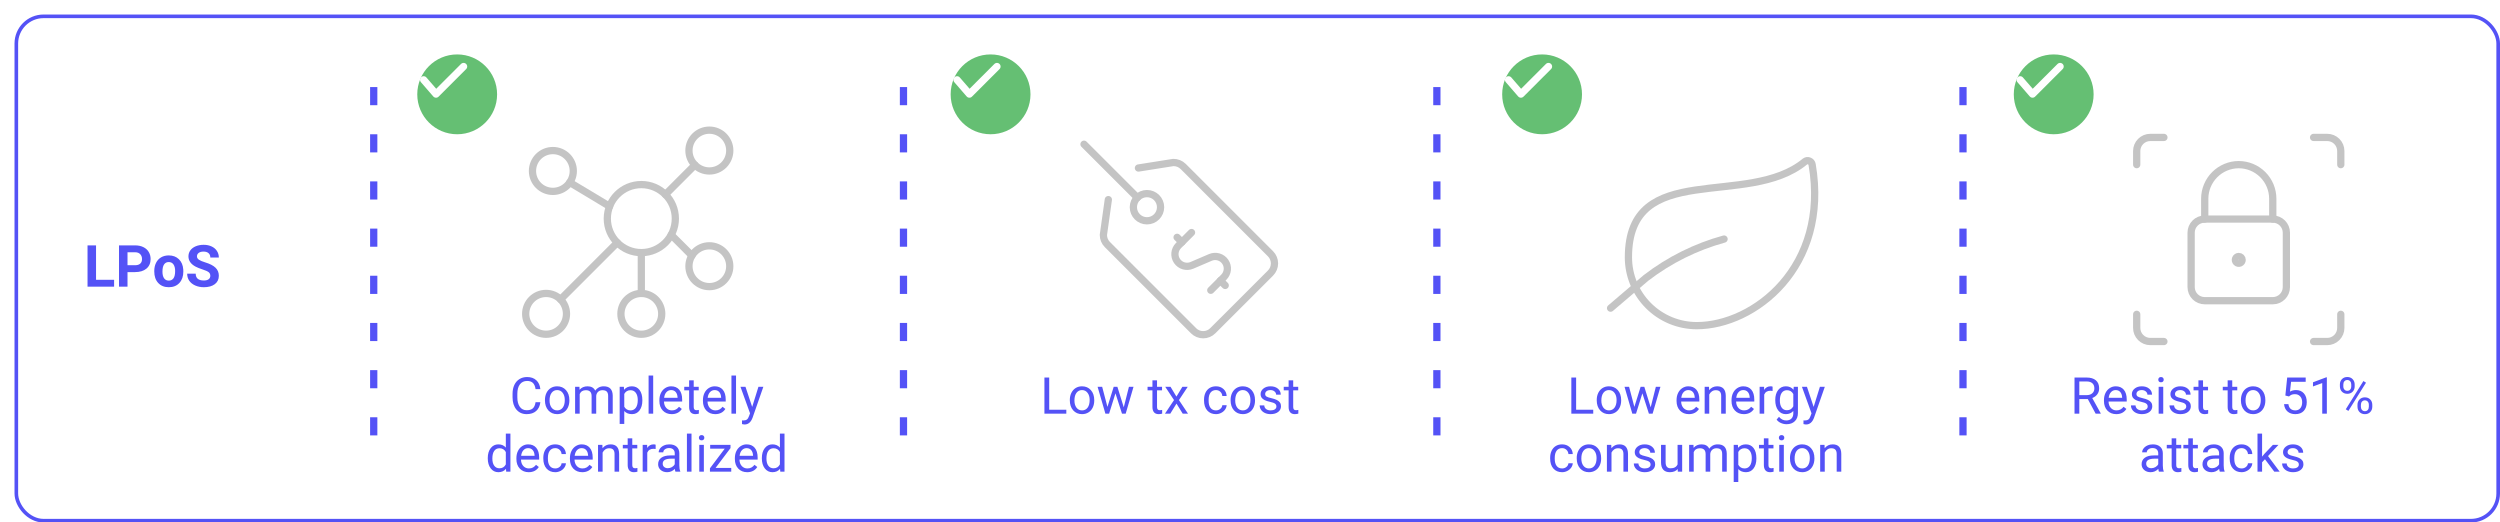 <svg width="689" height="144" viewBox="0 0 689 144" fill="none" xmlns="http://www.w3.org/2000/svg">
<g filter="url(#filter0_d)">
<rect width="685" height="140" rx="8" fill="white"/>
<line x1="99" y1="20" x2="99" y2="120" stroke="#5452F6" stroke-width="2" stroke-linejoin="round" stroke-dasharray="5 8"/>
<line x1="392" y1="20" x2="392" y2="120" stroke="#5452F6" stroke-width="2" stroke-linejoin="round" stroke-dasharray="5 8"/>
<line x1="245" y1="20" x2="245" y2="120" stroke="#5452F6" stroke-width="2" stroke-linejoin="round" stroke-dasharray="5 8"/>
<path d="M172.75 65.62C177.928 65.62 182.125 61.423 182.125 56.245C182.125 51.067 177.928 46.87 172.75 46.87C167.572 46.87 163.375 51.067 163.375 56.245C163.375 61.423 167.572 65.62 172.75 65.62Z" stroke="#C4C4C4" stroke-width="2" stroke-linecap="round" stroke-linejoin="round"/>
<path d="M191.5 43.12C194.607 43.12 197.125 40.602 197.125 37.495C197.125 34.388 194.607 31.87 191.5 31.87C188.393 31.87 185.875 34.388 185.875 37.495C185.875 40.602 188.393 43.12 191.5 43.12Z" stroke="#C4C4C4" stroke-width="2" stroke-linecap="round" stroke-linejoin="round"/>
<path d="M191.5 74.995C194.607 74.995 197.125 72.477 197.125 69.37C197.125 66.263 194.607 63.745 191.5 63.745C188.393 63.745 185.875 66.263 185.875 69.37C185.875 72.477 188.393 74.995 191.5 74.995Z" stroke="#C4C4C4" stroke-width="2" stroke-linecap="round" stroke-linejoin="round"/>
<path d="M172.75 88.12C175.857 88.12 178.375 85.602 178.375 82.495C178.375 79.388 175.857 76.87 172.75 76.87C169.643 76.87 167.125 79.388 167.125 82.495C167.125 85.602 169.643 88.12 172.75 88.12Z" stroke="#C4C4C4" stroke-width="2" stroke-linecap="round" stroke-linejoin="round"/>
<path d="M146.5 88.12C149.607 88.12 152.125 85.602 152.125 82.495C152.125 79.388 149.607 76.87 146.5 76.87C143.393 76.87 140.875 79.388 140.875 82.495C140.875 85.602 143.393 88.12 146.5 88.12Z" stroke="#C4C4C4" stroke-width="2" stroke-linecap="round" stroke-linejoin="round"/>
<path d="M148.375 48.745C151.482 48.745 154 46.227 154 43.12C154 40.013 151.482 37.495 148.375 37.495C145.268 37.495 142.75 40.013 142.75 43.12C142.75 46.227 145.268 48.745 148.375 48.745Z" stroke="#C4C4C4" stroke-width="2" stroke-linecap="round" stroke-linejoin="round"/>
<path d="M179.378 49.62L187.527 41.47" stroke="#C4C4C4" stroke-width="2" stroke-linecap="round" stroke-linejoin="round"/>
<path d="M180.985 60.73L186.697 66.442" stroke="#C4C4C4" stroke-width="2" stroke-linecap="round" stroke-linejoin="round"/>
<path d="M172.75 65.62V76.87" stroke="#C4C4C4" stroke-width="2" stroke-linecap="round" stroke-linejoin="round"/>
<path d="M166.127 62.867L150.475 78.52" stroke="#C4C4C4" stroke-width="2" stroke-linecap="round" stroke-linejoin="round"/>
<path d="M164.002 52.873L153.025 46.285" stroke="#C4C4C4" stroke-width="2" stroke-linecap="round" stroke-linejoin="round"/>
<path d="M144.922 106.842C144.799 107.895 144.409 108.708 143.753 109.282C143.101 109.852 142.233 110.137 141.148 110.137C139.973 110.137 139.029 109.715 138.318 108.872C137.612 108.029 137.259 106.901 137.259 105.488V104.531C137.259 103.606 137.423 102.793 137.751 102.091C138.084 101.389 138.553 100.851 139.159 100.478C139.765 100.099 140.467 99.91 141.265 99.91C142.322 99.91 143.17 100.206 143.808 100.799C144.446 101.387 144.817 102.202 144.922 103.246H143.603C143.489 102.453 143.24 101.879 142.857 101.523C142.479 101.168 141.948 100.99 141.265 100.99C140.426 100.99 139.768 101.3 139.289 101.92C138.815 102.54 138.578 103.422 138.578 104.565V105.529C138.578 106.609 138.804 107.468 139.255 108.106C139.706 108.744 140.337 109.063 141.148 109.063C141.878 109.063 142.436 108.899 142.823 108.571C143.215 108.239 143.475 107.662 143.603 106.842H144.922ZM146.187 106.233C146.187 105.509 146.328 104.857 146.61 104.278C146.897 103.7 147.294 103.253 147.8 102.938C148.31 102.624 148.891 102.467 149.543 102.467C150.55 102.467 151.364 102.815 151.983 103.513C152.608 104.21 152.92 105.137 152.92 106.295V106.384C152.92 107.104 152.781 107.751 152.503 108.325C152.229 108.895 151.835 109.339 151.32 109.658C150.81 109.977 150.222 110.137 149.557 110.137C148.554 110.137 147.741 109.788 147.116 109.091C146.496 108.394 146.187 107.471 146.187 106.322V106.233ZM147.458 106.384C147.458 107.204 147.647 107.863 148.025 108.359C148.408 108.856 148.919 109.104 149.557 109.104C150.199 109.104 150.71 108.854 151.088 108.353C151.466 107.847 151.655 107.14 151.655 106.233C151.655 105.422 151.462 104.766 151.074 104.265C150.691 103.759 150.181 103.506 149.543 103.506C148.919 103.506 148.415 103.754 148.032 104.251C147.649 104.748 147.458 105.459 147.458 106.384ZM155.695 102.604L155.729 103.424C156.272 102.786 157.003 102.467 157.924 102.467C158.958 102.467 159.662 102.863 160.036 103.656C160.282 103.301 160.601 103.014 160.993 102.795C161.39 102.576 161.857 102.467 162.395 102.467C164.017 102.467 164.842 103.326 164.869 105.044V110H163.604V105.119C163.604 104.59 163.484 104.196 163.242 103.937C163.001 103.672 162.595 103.54 162.025 103.54C161.556 103.54 161.166 103.681 160.856 103.964C160.547 104.242 160.367 104.618 160.316 105.092V110H159.045V105.153C159.045 104.078 158.519 103.54 157.466 103.54C156.636 103.54 156.069 103.893 155.764 104.6V110H154.499V102.604H155.695ZM173.031 106.384C173.031 107.509 172.774 108.416 172.259 109.104C171.744 109.793 171.047 110.137 170.167 110.137C169.269 110.137 168.563 109.852 168.048 109.282V112.844H166.783V102.604H167.938L168 103.424C168.515 102.786 169.23 102.467 170.146 102.467C171.035 102.467 171.737 102.802 172.252 103.472C172.771 104.142 173.031 105.074 173.031 106.268V106.384ZM171.767 106.24C171.767 105.406 171.589 104.748 171.233 104.265C170.878 103.782 170.39 103.54 169.771 103.54C169.005 103.54 168.431 103.88 168.048 104.559V108.093C168.426 108.767 169.005 109.104 169.784 109.104C170.39 109.104 170.871 108.865 171.227 108.387C171.587 107.904 171.767 107.188 171.767 106.24ZM176.019 110H174.754V99.5H176.019V110ZM181.118 110.137C180.116 110.137 179.3 109.809 178.671 109.152C178.042 108.492 177.728 107.61 177.728 106.507V106.274C177.728 105.541 177.867 104.887 178.145 104.312C178.427 103.734 178.819 103.283 179.32 102.959C179.826 102.631 180.373 102.467 180.961 102.467C181.923 102.467 182.67 102.784 183.203 103.417C183.736 104.05 184.003 104.957 184.003 106.138V106.664H178.992C179.01 107.393 179.222 107.983 179.628 108.435C180.038 108.881 180.558 109.104 181.187 109.104C181.633 109.104 182.011 109.013 182.321 108.831C182.631 108.649 182.902 108.407 183.135 108.106L183.907 108.708C183.287 109.66 182.358 110.137 181.118 110.137ZM180.961 103.506C180.451 103.506 180.022 103.693 179.676 104.066C179.329 104.436 179.115 104.955 179.033 105.625H182.738V105.529C182.702 104.887 182.529 104.39 182.219 104.039C181.909 103.684 181.49 103.506 180.961 103.506ZM187.188 100.812V102.604H188.569V103.581H187.188V108.168C187.188 108.464 187.25 108.688 187.373 108.838C187.496 108.984 187.706 109.057 188.002 109.057C188.148 109.057 188.348 109.029 188.604 108.975V110C188.271 110.091 187.947 110.137 187.633 110.137C187.068 110.137 186.642 109.966 186.354 109.624C186.067 109.282 185.924 108.797 185.924 108.168V103.581H184.577V102.604H185.924V100.812H187.188ZM193.122 110.137C192.119 110.137 191.304 109.809 190.675 109.152C190.046 108.492 189.731 107.61 189.731 106.507V106.274C189.731 105.541 189.87 104.887 190.148 104.312C190.431 103.734 190.823 103.283 191.324 102.959C191.83 102.631 192.377 102.467 192.965 102.467C193.926 102.467 194.674 102.784 195.207 103.417C195.74 104.05 196.007 104.957 196.007 106.138V106.664H190.996C191.014 107.393 191.226 107.983 191.632 108.435C192.042 108.881 192.562 109.104 193.19 109.104C193.637 109.104 194.015 109.013 194.325 108.831C194.635 108.649 194.906 108.407 195.139 108.106L195.911 108.708C195.291 109.66 194.362 110.137 193.122 110.137ZM192.965 103.506C192.454 103.506 192.026 103.693 191.68 104.066C191.333 104.436 191.119 104.955 191.037 105.625H194.742V105.529C194.706 104.887 194.533 104.39 194.223 104.039C193.913 103.684 193.493 103.506 192.965 103.506ZM198.851 110H197.586V99.5H198.851V110ZM203.301 108.147L205.023 102.604H206.377L203.403 111.142C202.943 112.372 202.212 112.987 201.209 112.987L200.97 112.967L200.498 112.878V111.853L200.84 111.88C201.268 111.88 201.601 111.793 201.838 111.62C202.079 111.447 202.278 111.13 202.433 110.67L202.713 109.918L200.074 102.604H201.455L203.301 108.147ZM130.43 122.24C130.43 121.105 130.699 120.194 131.236 119.506C131.774 118.813 132.478 118.467 133.349 118.467C134.215 118.467 134.9 118.763 135.406 119.355V115.5H136.671V126H135.509L135.447 125.207C134.941 125.827 134.237 126.137 133.335 126.137C132.478 126.137 131.779 125.786 131.236 125.084C130.699 124.382 130.43 123.466 130.43 122.336V122.24ZM131.694 122.384C131.694 123.222 131.868 123.879 132.214 124.353C132.56 124.826 133.039 125.063 133.649 125.063C134.451 125.063 135.037 124.703 135.406 123.983V120.586C135.028 119.889 134.447 119.54 133.663 119.54C133.043 119.54 132.56 119.779 132.214 120.258C131.868 120.736 131.694 121.445 131.694 122.384ZM141.709 126.137C140.706 126.137 139.891 125.809 139.262 125.152C138.633 124.492 138.318 123.61 138.318 122.507V122.274C138.318 121.541 138.457 120.887 138.735 120.312C139.018 119.734 139.41 119.283 139.911 118.959C140.417 118.631 140.964 118.467 141.552 118.467C142.513 118.467 143.261 118.784 143.794 119.417C144.327 120.05 144.594 120.957 144.594 122.138V122.664H139.583C139.601 123.393 139.813 123.983 140.219 124.435C140.629 124.881 141.148 125.104 141.777 125.104C142.224 125.104 142.602 125.013 142.912 124.831C143.222 124.649 143.493 124.407 143.726 124.106L144.498 124.708C143.878 125.66 142.949 126.137 141.709 126.137ZM141.552 119.506C141.041 119.506 140.613 119.693 140.267 120.066C139.92 120.436 139.706 120.955 139.624 121.625H143.329V121.529C143.293 120.887 143.119 120.39 142.81 120.039C142.5 119.684 142.08 119.506 141.552 119.506ZM149.03 125.104C149.481 125.104 149.876 124.968 150.213 124.694C150.55 124.421 150.737 124.079 150.773 123.669H151.97C151.947 124.093 151.801 124.496 151.532 124.879C151.263 125.262 150.903 125.567 150.452 125.795C150.006 126.023 149.532 126.137 149.03 126.137C148.023 126.137 147.221 125.802 146.624 125.132C146.032 124.457 145.735 123.537 145.735 122.37V122.158C145.735 121.438 145.868 120.798 146.132 120.237C146.396 119.677 146.774 119.242 147.267 118.932C147.763 118.622 148.349 118.467 149.023 118.467C149.853 118.467 150.541 118.715 151.088 119.212C151.639 119.709 151.933 120.354 151.97 121.146H150.773C150.737 120.668 150.555 120.276 150.227 119.971C149.903 119.661 149.502 119.506 149.023 119.506C148.381 119.506 147.882 119.738 147.526 120.203C147.175 120.663 147 121.331 147 122.206V122.445C147 123.298 147.175 123.954 147.526 124.414C147.877 124.874 148.379 125.104 149.03 125.104ZM156.461 126.137C155.458 126.137 154.643 125.809 154.014 125.152C153.385 124.492 153.07 123.61 153.07 122.507V122.274C153.07 121.541 153.209 120.887 153.487 120.312C153.77 119.734 154.162 119.283 154.663 118.959C155.169 118.631 155.716 118.467 156.304 118.467C157.265 118.467 158.013 118.784 158.546 119.417C159.079 120.05 159.346 120.957 159.346 122.138V122.664H154.335C154.353 123.393 154.565 123.983 154.971 124.435C155.381 124.881 155.9 125.104 156.529 125.104C156.976 125.104 157.354 125.013 157.664 124.831C157.974 124.649 158.245 124.407 158.478 124.106L159.25 124.708C158.63 125.66 157.701 126.137 156.461 126.137ZM156.304 119.506C155.793 119.506 155.365 119.693 155.019 120.066C154.672 120.436 154.458 120.955 154.376 121.625H158.081V121.529C158.045 120.887 157.871 120.39 157.562 120.039C157.252 119.684 156.832 119.506 156.304 119.506ZM162.012 118.604L162.053 119.533C162.618 118.822 163.356 118.467 164.268 118.467C165.831 118.467 166.619 119.349 166.633 121.112V126H165.368V121.105C165.364 120.572 165.241 120.178 164.999 119.923C164.762 119.668 164.391 119.54 163.885 119.54C163.475 119.54 163.115 119.649 162.805 119.868C162.495 120.087 162.253 120.374 162.08 120.729V126H160.815V118.604H162.012ZM170.256 116.812V118.604H171.637V119.581H170.256V124.168C170.256 124.464 170.317 124.688 170.44 124.838C170.563 124.984 170.773 125.057 171.069 125.057C171.215 125.057 171.416 125.029 171.671 124.975V126C171.338 126.091 171.015 126.137 170.7 126.137C170.135 126.137 169.709 125.966 169.422 125.624C169.135 125.282 168.991 124.797 168.991 124.168V119.581H167.645V118.604H168.991V116.812H170.256ZM176.695 119.738C176.504 119.706 176.297 119.69 176.073 119.69C175.244 119.69 174.681 120.044 174.385 120.75V126H173.12V118.604H174.351L174.371 119.458C174.786 118.797 175.374 118.467 176.135 118.467C176.381 118.467 176.568 118.499 176.695 118.562V119.738ZM182.157 126C182.084 125.854 182.025 125.594 181.979 125.221C181.392 125.831 180.69 126.137 179.874 126.137C179.145 126.137 178.546 125.932 178.076 125.521C177.611 125.107 177.379 124.583 177.379 123.949C177.379 123.179 177.671 122.582 178.254 122.158C178.842 121.73 179.667 121.516 180.729 121.516H181.959V120.935C181.959 120.493 181.827 120.142 181.562 119.882C181.298 119.618 180.909 119.485 180.394 119.485C179.942 119.485 179.564 119.599 179.259 119.827C178.953 120.055 178.801 120.331 178.801 120.654H177.529C177.529 120.285 177.659 119.93 177.919 119.588C178.183 119.242 178.539 118.968 178.985 118.768C179.437 118.567 179.931 118.467 180.469 118.467C181.321 118.467 181.989 118.681 182.472 119.109C182.955 119.533 183.205 120.119 183.224 120.866V124.271C183.224 124.95 183.31 125.49 183.483 125.891V126H182.157ZM180.059 125.036C180.455 125.036 180.831 124.934 181.187 124.729C181.542 124.523 181.799 124.257 181.959 123.929V122.411H180.968C179.418 122.411 178.644 122.865 178.644 123.771C178.644 124.168 178.776 124.478 179.04 124.701C179.304 124.924 179.644 125.036 180.059 125.036ZM186.58 126H185.315V115.5H186.58V126ZM189.984 126H188.72V118.604H189.984V126ZM188.617 116.642C188.617 116.437 188.679 116.263 188.802 116.122C188.929 115.981 189.116 115.91 189.362 115.91C189.608 115.91 189.795 115.981 189.923 116.122C190.05 116.263 190.114 116.437 190.114 116.642C190.114 116.847 190.05 117.018 189.923 117.154C189.795 117.291 189.608 117.359 189.362 117.359C189.116 117.359 188.929 117.291 188.802 117.154C188.679 117.018 188.617 116.847 188.617 116.642ZM193.204 124.968H197.531V126H191.659V125.07L195.74 119.649H191.721V118.604H197.326V119.499L193.204 124.968ZM201.92 126.137C200.917 126.137 200.102 125.809 199.473 125.152C198.844 124.492 198.529 123.61 198.529 122.507V122.274C198.529 121.541 198.668 120.887 198.946 120.312C199.229 119.734 199.621 119.283 200.122 118.959C200.628 118.631 201.175 118.467 201.763 118.467C202.724 118.467 203.472 118.784 204.005 119.417C204.538 120.05 204.805 120.957 204.805 122.138V122.664H199.794C199.812 123.393 200.024 123.983 200.43 124.435C200.84 124.881 201.359 125.104 201.988 125.104C202.435 125.104 202.813 125.013 203.123 124.831C203.433 124.649 203.704 124.407 203.937 124.106L204.709 124.708C204.089 125.66 203.16 126.137 201.92 126.137ZM201.763 119.506C201.252 119.506 200.824 119.693 200.478 120.066C200.131 120.436 199.917 120.955 199.835 121.625H203.54V121.529C203.504 120.887 203.33 120.39 203.021 120.039C202.711 119.684 202.291 119.506 201.763 119.506ZM205.967 122.24C205.967 121.105 206.236 120.194 206.773 119.506C207.311 118.813 208.015 118.467 208.886 118.467C209.752 118.467 210.438 118.763 210.943 119.355V115.5H212.208V126H211.046L210.984 125.207C210.479 125.827 209.774 126.137 208.872 126.137C208.015 126.137 207.316 125.786 206.773 125.084C206.236 124.382 205.967 123.466 205.967 122.336V122.24ZM207.231 122.384C207.231 123.222 207.405 123.879 207.751 124.353C208.097 124.826 208.576 125.063 209.187 125.063C209.989 125.063 210.574 124.703 210.943 123.983V120.586C210.565 119.889 209.984 119.54 209.2 119.54C208.58 119.54 208.097 119.779 207.751 120.258C207.405 120.736 207.231 121.445 207.231 122.384Z" fill="#5452F6"/>
<path d="M430.38 108.927H435.097V110H429.061V100.047H430.38V108.927ZM436.061 106.233C436.061 105.509 436.202 104.857 436.484 104.278C436.771 103.7 437.168 103.253 437.674 102.938C438.184 102.624 438.765 102.467 439.417 102.467C440.424 102.467 441.238 102.815 441.857 103.513C442.482 104.21 442.794 105.137 442.794 106.295V106.384C442.794 107.104 442.655 107.751 442.377 108.325C442.104 108.895 441.709 109.339 441.194 109.658C440.684 109.977 440.096 110.137 439.431 110.137C438.428 110.137 437.615 109.788 436.99 109.091C436.37 108.394 436.061 107.471 436.061 106.322V106.233ZM437.332 106.384C437.332 107.204 437.521 107.863 437.899 108.359C438.282 108.856 438.793 109.104 439.431 109.104C440.073 109.104 440.584 108.854 440.962 108.353C441.34 107.847 441.529 107.14 441.529 106.233C441.529 105.422 441.336 104.766 440.948 104.265C440.565 103.759 440.055 103.506 439.417 103.506C438.793 103.506 438.289 103.754 437.906 104.251C437.523 104.748 437.332 105.459 437.332 106.384ZM450.929 108.257L452.351 102.604H453.615L451.462 110H450.437L448.639 104.395L446.889 110H445.863L443.717 102.604H444.975L446.431 108.141L448.153 102.604H449.172L450.929 108.257ZM461.449 110.137C460.447 110.137 459.631 109.809 459.002 109.152C458.373 108.492 458.059 107.61 458.059 106.507V106.274C458.059 105.541 458.198 104.887 458.476 104.312C458.758 103.734 459.15 103.283 459.651 102.959C460.157 102.631 460.704 102.467 461.292 102.467C462.254 102.467 463.001 102.784 463.534 103.417C464.067 104.05 464.334 104.957 464.334 106.138V106.664H459.323C459.341 107.393 459.553 107.983 459.959 108.435C460.369 108.881 460.889 109.104 461.518 109.104C461.964 109.104 462.342 109.013 462.652 108.831C462.962 108.649 463.233 108.407 463.466 108.106L464.238 108.708C463.618 109.66 462.689 110.137 461.449 110.137ZM461.292 103.506C460.782 103.506 460.353 103.693 460.007 104.066C459.66 104.436 459.446 104.955 459.364 105.625H463.069V105.529C463.033 104.887 462.86 104.39 462.55 104.039C462.24 103.684 461.821 103.506 461.292 103.506ZM467 102.604L467.041 103.533C467.606 102.822 468.344 102.467 469.256 102.467C470.819 102.467 471.607 103.349 471.621 105.112V110H470.356V105.105C470.352 104.572 470.229 104.178 469.987 103.923C469.75 103.668 469.379 103.54 468.873 103.54C468.463 103.54 468.103 103.649 467.793 103.868C467.483 104.087 467.242 104.374 467.068 104.729V110H465.804V102.604H467ZM476.598 110.137C475.595 110.137 474.779 109.809 474.15 109.152C473.521 108.492 473.207 107.61 473.207 106.507V106.274C473.207 105.541 473.346 104.887 473.624 104.312C473.907 103.734 474.299 103.283 474.8 102.959C475.306 102.631 475.853 102.467 476.44 102.467C477.402 102.467 478.149 102.784 478.683 103.417C479.216 104.05 479.482 104.957 479.482 106.138V106.664H474.472C474.49 107.393 474.702 107.983 475.107 108.435C475.518 108.881 476.037 109.104 476.666 109.104C477.113 109.104 477.491 109.013 477.801 108.831C478.111 108.649 478.382 108.407 478.614 108.106L479.387 108.708C478.767 109.66 477.837 110.137 476.598 110.137ZM476.44 103.506C475.93 103.506 475.502 103.693 475.155 104.066C474.809 104.436 474.595 104.955 474.513 105.625H478.218V105.529C478.181 104.887 478.008 104.39 477.698 104.039C477.388 103.684 476.969 103.506 476.44 103.506ZM484.527 103.738C484.336 103.706 484.129 103.69 483.905 103.69C483.076 103.69 482.513 104.044 482.217 104.75V110H480.952V102.604H482.183L482.203 103.458C482.618 102.797 483.206 102.467 483.967 102.467C484.213 102.467 484.4 102.499 484.527 102.562V103.738ZM485.259 106.24C485.259 105.087 485.525 104.171 486.059 103.492C486.592 102.809 487.298 102.467 488.178 102.467C489.08 102.467 489.784 102.786 490.29 103.424L490.352 102.604H491.507V109.822C491.507 110.779 491.222 111.534 490.652 112.085C490.087 112.636 489.326 112.912 488.369 112.912C487.836 112.912 487.314 112.798 486.804 112.57C486.293 112.342 485.904 112.03 485.635 111.634L486.291 110.875C486.833 111.545 487.496 111.88 488.28 111.88C488.896 111.88 489.374 111.707 489.716 111.36C490.062 111.014 490.235 110.526 490.235 109.897V109.262C489.729 109.845 489.039 110.137 488.164 110.137C487.298 110.137 486.596 109.788 486.059 109.091C485.525 108.394 485.259 107.443 485.259 106.24ZM486.53 106.384C486.53 107.218 486.701 107.874 487.043 108.353C487.385 108.826 487.863 109.063 488.479 109.063C489.276 109.063 489.862 108.701 490.235 107.977V104.6C489.848 103.893 489.267 103.54 488.492 103.54C487.877 103.54 487.396 103.779 487.05 104.258C486.703 104.736 486.53 105.445 486.53 106.384ZM495.841 108.147L497.563 102.604H498.917L495.943 111.142C495.483 112.372 494.752 112.987 493.749 112.987L493.51 112.967L493.038 112.878V111.853L493.38 111.88C493.808 111.88 494.141 111.793 494.378 111.62C494.619 111.447 494.818 111.13 494.973 110.67L495.253 109.918L492.614 102.604H493.995L495.841 108.147ZM426.518 125.104C426.969 125.104 427.363 124.968 427.7 124.694C428.037 124.421 428.224 124.079 428.261 123.669H429.457C429.434 124.093 429.288 124.496 429.02 124.879C428.751 125.262 428.391 125.567 427.939 125.795C427.493 126.023 427.019 126.137 426.518 126.137C425.51 126.137 424.708 125.802 424.111 125.132C423.519 124.457 423.223 123.537 423.223 122.37V122.158C423.223 121.438 423.355 120.798 423.619 120.237C423.883 119.677 424.262 119.242 424.754 118.932C425.251 118.622 425.836 118.467 426.511 118.467C427.34 118.467 428.028 118.715 428.575 119.212C429.127 119.709 429.421 120.354 429.457 121.146H428.261C428.224 120.668 428.042 120.276 427.714 119.971C427.39 119.661 426.989 119.506 426.511 119.506C425.868 119.506 425.369 119.738 425.014 120.203C424.663 120.663 424.487 121.331 424.487 122.206V122.445C424.487 123.298 424.663 123.954 425.014 124.414C425.365 124.874 425.866 125.104 426.518 125.104ZM430.544 122.233C430.544 121.509 430.685 120.857 430.968 120.278C431.255 119.7 431.651 119.253 432.157 118.938C432.668 118.624 433.249 118.467 433.9 118.467C434.908 118.467 435.721 118.815 436.341 119.513C436.965 120.21 437.277 121.137 437.277 122.295V122.384C437.277 123.104 437.138 123.751 436.86 124.325C436.587 124.895 436.193 125.339 435.678 125.658C435.167 125.977 434.579 126.137 433.914 126.137C432.911 126.137 432.098 125.788 431.474 125.091C430.854 124.394 430.544 123.471 430.544 122.322V122.233ZM431.815 122.384C431.815 123.204 432.005 123.863 432.383 124.359C432.766 124.856 433.276 125.104 433.914 125.104C434.557 125.104 435.067 124.854 435.445 124.353C435.824 123.847 436.013 123.14 436.013 122.233C436.013 121.422 435.819 120.766 435.432 120.265C435.049 119.759 434.538 119.506 433.9 119.506C433.276 119.506 432.772 119.754 432.39 120.251C432.007 120.748 431.815 121.459 431.815 122.384ZM440.06 118.604L440.101 119.533C440.666 118.822 441.404 118.467 442.315 118.467C443.879 118.467 444.667 119.349 444.681 121.112V126H443.416V121.105C443.411 120.572 443.288 120.178 443.047 119.923C442.81 119.668 442.438 119.54 441.933 119.54C441.522 119.54 441.162 119.649 440.853 119.868C440.543 120.087 440.301 120.374 440.128 120.729V126H438.863V118.604H440.06ZM450.895 124.038C450.895 123.696 450.765 123.432 450.505 123.245C450.25 123.054 449.801 122.89 449.158 122.753C448.52 122.616 448.012 122.452 447.634 122.261C447.26 122.069 446.982 121.841 446.8 121.577C446.622 121.313 446.533 120.998 446.533 120.634C446.533 120.028 446.788 119.515 447.299 119.096C447.814 118.676 448.47 118.467 449.268 118.467C450.106 118.467 450.785 118.683 451.305 119.116C451.829 119.549 452.091 120.103 452.091 120.777H450.819C450.819 120.431 450.671 120.132 450.375 119.882C450.083 119.631 449.714 119.506 449.268 119.506C448.807 119.506 448.447 119.606 448.188 119.807C447.928 120.007 447.798 120.269 447.798 120.593C447.798 120.898 447.919 121.128 448.16 121.283C448.402 121.438 448.837 121.586 449.466 121.728C450.099 121.869 450.612 122.037 451.004 122.233C451.396 122.429 451.685 122.666 451.872 122.944C452.063 123.218 452.159 123.553 452.159 123.949C452.159 124.61 451.895 125.141 451.366 125.542C450.838 125.938 450.152 126.137 449.309 126.137C448.716 126.137 448.192 126.032 447.736 125.822C447.281 125.613 446.923 125.321 446.663 124.947C446.408 124.569 446.28 124.161 446.28 123.724H447.545C447.568 124.147 447.736 124.485 448.051 124.735C448.37 124.981 448.789 125.104 449.309 125.104C449.787 125.104 450.17 125.009 450.457 124.817C450.749 124.621 450.895 124.362 450.895 124.038ZM458.373 125.269C457.881 125.847 457.159 126.137 456.206 126.137C455.418 126.137 454.816 125.909 454.401 125.453C453.991 124.993 453.784 124.314 453.779 123.416V118.604H455.044V123.382C455.044 124.503 455.5 125.063 456.411 125.063C457.377 125.063 458.02 124.703 458.339 123.983V118.604H459.604V126H458.4L458.373 125.269ZM462.721 118.604L462.755 119.424C463.297 118.786 464.029 118.467 464.949 118.467C465.984 118.467 466.688 118.863 467.062 119.656C467.308 119.301 467.627 119.014 468.019 118.795C468.415 118.576 468.882 118.467 469.42 118.467C471.042 118.467 471.867 119.326 471.895 121.044V126H470.63V121.119C470.63 120.59 470.509 120.196 470.268 119.937C470.026 119.672 469.62 119.54 469.051 119.54C468.581 119.54 468.192 119.681 467.882 119.964C467.572 120.242 467.392 120.618 467.342 121.092V126H466.07V121.153C466.07 120.078 465.544 119.54 464.491 119.54C463.662 119.54 463.094 119.893 462.789 120.6V126H461.524V118.604H462.721ZM480.057 122.384C480.057 123.509 479.799 124.416 479.284 125.104C478.769 125.793 478.072 126.137 477.192 126.137C476.295 126.137 475.588 125.852 475.073 125.282V128.844H473.809V118.604H474.964L475.025 119.424C475.54 118.786 476.256 118.467 477.172 118.467C478.061 118.467 478.762 118.802 479.277 119.472C479.797 120.142 480.057 121.074 480.057 122.268V122.384ZM478.792 122.24C478.792 121.406 478.614 120.748 478.259 120.265C477.903 119.782 477.416 119.54 476.796 119.54C476.03 119.54 475.456 119.88 475.073 120.559V124.093C475.451 124.767 476.03 125.104 476.81 125.104C477.416 125.104 477.896 124.865 478.252 124.387C478.612 123.904 478.792 123.188 478.792 122.24ZM483.386 116.812V118.604H484.767V119.581H483.386V124.168C483.386 124.464 483.447 124.688 483.57 124.838C483.693 124.984 483.903 125.057 484.199 125.057C484.345 125.057 484.546 125.029 484.801 124.975V126C484.468 126.091 484.145 126.137 483.83 126.137C483.265 126.137 482.839 125.966 482.552 125.624C482.265 125.282 482.121 124.797 482.121 124.168V119.581H480.774V118.604H482.121V116.812H483.386ZM487.624 126H486.359V118.604H487.624V126ZM486.257 116.642C486.257 116.437 486.318 116.263 486.441 116.122C486.569 115.981 486.756 115.91 487.002 115.91C487.248 115.91 487.435 115.981 487.562 116.122C487.69 116.263 487.754 116.437 487.754 116.642C487.754 116.847 487.69 117.018 487.562 117.154C487.435 117.291 487.248 117.359 487.002 117.359C486.756 117.359 486.569 117.291 486.441 117.154C486.318 117.018 486.257 116.847 486.257 116.642ZM489.319 122.233C489.319 121.509 489.461 120.857 489.743 120.278C490.03 119.7 490.427 119.253 490.933 118.938C491.443 118.624 492.024 118.467 492.676 118.467C493.683 118.467 494.496 118.815 495.116 119.513C495.741 120.21 496.053 121.137 496.053 122.295V122.384C496.053 123.104 495.914 123.751 495.636 124.325C495.362 124.895 494.968 125.339 494.453 125.658C493.943 125.977 493.355 126.137 492.689 126.137C491.687 126.137 490.873 125.788 490.249 125.091C489.629 124.394 489.319 123.471 489.319 122.322V122.233ZM490.591 122.384C490.591 123.204 490.78 123.863 491.158 124.359C491.541 124.856 492.051 125.104 492.689 125.104C493.332 125.104 493.842 124.854 494.221 124.353C494.599 123.847 494.788 123.14 494.788 122.233C494.788 121.422 494.594 120.766 494.207 120.265C493.824 119.759 493.314 119.506 492.676 119.506C492.051 119.506 491.548 119.754 491.165 120.251C490.782 120.748 490.591 121.459 490.591 122.384ZM498.835 118.604L498.876 119.533C499.441 118.822 500.179 118.467 501.091 118.467C502.654 118.467 503.442 119.349 503.456 121.112V126H502.191V121.105C502.187 120.572 502.064 120.178 501.822 119.923C501.585 119.668 501.214 119.54 500.708 119.54C500.298 119.54 499.938 119.649 499.628 119.868C499.318 120.087 499.076 120.374 498.903 120.729V126H497.639V118.604H498.835Z" fill="#5452F6"/>
<path d="M285.161 108.927H289.878V110H283.842V100.047H285.161V108.927ZM290.842 106.233C290.842 105.509 290.983 104.857 291.266 104.278C291.553 103.7 291.949 103.253 292.455 102.938C292.965 102.624 293.547 102.467 294.198 102.467C295.205 102.467 296.019 102.815 296.639 103.513C297.263 104.21 297.575 105.137 297.575 106.295V106.384C297.575 107.104 297.436 107.751 297.158 108.325C296.885 108.895 296.491 109.339 295.976 109.658C295.465 109.977 294.877 110.137 294.212 110.137C293.209 110.137 292.396 109.788 291.771 109.091C291.152 108.394 290.842 107.471 290.842 106.322V106.233ZM292.113 106.384C292.113 107.204 292.302 107.863 292.681 108.359C293.063 108.856 293.574 109.104 294.212 109.104C294.854 109.104 295.365 108.854 295.743 108.353C296.121 107.847 296.311 107.14 296.311 106.233C296.311 105.422 296.117 104.766 295.729 104.265C295.347 103.759 294.836 103.506 294.198 103.506C293.574 103.506 293.07 103.754 292.688 104.251C292.305 104.748 292.113 105.459 292.113 106.384ZM305.71 108.257L307.132 102.604H308.396L306.243 110H305.218L303.42 104.395L301.67 110H300.645L298.498 102.604H299.756L301.212 108.141L302.935 102.604H303.953L305.71 108.257ZM314.877 100.812V102.604H316.258V103.581H314.877V108.168C314.877 108.464 314.938 108.688 315.062 108.838C315.185 108.984 315.394 109.057 315.69 109.057C315.836 109.057 316.037 109.029 316.292 108.975V110C315.959 110.091 315.636 110.137 315.321 110.137C314.756 110.137 314.33 109.966 314.043 109.624C313.756 109.282 313.612 108.797 313.612 108.168V103.581H312.266V102.604H313.612V100.812H314.877ZM320.223 105.304L321.863 102.604H323.34L320.92 106.261L323.415 110H321.952L320.243 107.231L318.534 110H317.064L319.56 106.261L317.14 102.604H318.603L320.223 105.304ZM331.126 109.104C331.577 109.104 331.971 108.968 332.309 108.694C332.646 108.421 332.833 108.079 332.869 107.669H334.065C334.043 108.093 333.897 108.496 333.628 108.879C333.359 109.262 332.999 109.567 332.548 109.795C332.101 110.023 331.627 110.137 331.126 110.137C330.119 110.137 329.317 109.802 328.72 109.132C328.127 108.457 327.831 107.537 327.831 106.37V106.158C327.831 105.438 327.963 104.798 328.228 104.237C328.492 103.677 328.87 103.242 329.362 102.932C329.859 102.622 330.445 102.467 331.119 102.467C331.949 102.467 332.637 102.715 333.184 103.212C333.735 103.709 334.029 104.354 334.065 105.146H332.869C332.833 104.668 332.65 104.276 332.322 103.971C331.999 103.661 331.598 103.506 331.119 103.506C330.477 103.506 329.978 103.738 329.622 104.203C329.271 104.663 329.096 105.331 329.096 106.206V106.445C329.096 107.298 329.271 107.954 329.622 108.414C329.973 108.874 330.474 109.104 331.126 109.104ZM335.152 106.233C335.152 105.509 335.294 104.857 335.576 104.278C335.863 103.7 336.26 103.253 336.766 102.938C337.276 102.624 337.857 102.467 338.509 102.467C339.516 102.467 340.329 102.815 340.949 103.513C341.574 104.21 341.886 105.137 341.886 106.295V106.384C341.886 107.104 341.747 107.751 341.469 108.325C341.195 108.895 340.801 109.339 340.286 109.658C339.776 109.977 339.188 110.137 338.522 110.137C337.52 110.137 336.706 109.788 336.082 109.091C335.462 108.394 335.152 107.471 335.152 106.322V106.233ZM336.424 106.384C336.424 107.204 336.613 107.863 336.991 108.359C337.374 108.856 337.884 109.104 338.522 109.104C339.165 109.104 339.675 108.854 340.054 108.353C340.432 107.847 340.621 107.14 340.621 106.233C340.621 105.422 340.427 104.766 340.04 104.265C339.657 103.759 339.147 103.506 338.509 103.506C337.884 103.506 337.381 103.754 336.998 104.251C336.615 104.748 336.424 105.459 336.424 106.384ZM347.778 108.038C347.778 107.696 347.648 107.432 347.389 107.245C347.133 107.054 346.685 106.89 346.042 106.753C345.404 106.616 344.896 106.452 344.518 106.261C344.144 106.069 343.866 105.841 343.684 105.577C343.506 105.313 343.417 104.998 343.417 104.634C343.417 104.028 343.672 103.515 344.183 103.096C344.698 102.676 345.354 102.467 346.151 102.467C346.99 102.467 347.669 102.683 348.188 103.116C348.713 103.549 348.975 104.103 348.975 104.777H347.703C347.703 104.431 347.555 104.132 347.259 103.882C346.967 103.631 346.598 103.506 346.151 103.506C345.691 103.506 345.331 103.606 345.071 103.807C344.812 104.007 344.682 104.269 344.682 104.593C344.682 104.898 344.802 105.128 345.044 105.283C345.285 105.438 345.721 105.586 346.35 105.728C346.983 105.869 347.496 106.037 347.888 106.233C348.28 106.429 348.569 106.666 348.756 106.944C348.947 107.218 349.043 107.553 349.043 107.949C349.043 108.61 348.779 109.141 348.25 109.542C347.721 109.938 347.035 110.137 346.192 110.137C345.6 110.137 345.076 110.032 344.62 109.822C344.164 109.613 343.807 109.321 343.547 108.947C343.292 108.569 343.164 108.161 343.164 107.724H344.429C344.451 108.147 344.62 108.485 344.935 108.735C345.254 108.981 345.673 109.104 346.192 109.104C346.671 109.104 347.054 109.009 347.341 108.817C347.632 108.621 347.778 108.362 347.778 108.038ZM352.406 100.812V102.604H353.787V103.581H352.406V108.168C352.406 108.464 352.468 108.688 352.591 108.838C352.714 108.984 352.924 109.057 353.22 109.057C353.366 109.057 353.566 109.029 353.821 108.975V110C353.489 110.091 353.165 110.137 352.851 110.137C352.285 110.137 351.859 109.966 351.572 109.624C351.285 109.282 351.142 108.797 351.142 108.168V103.581H349.795V102.604H351.142V100.812H352.406Z" fill="#5452F6"/>
<path d="M324.385 60.083L320.79 63.678C320.239 64.229 319.897 64.955 319.823 65.731C319.75 66.507 319.948 67.285 320.386 67.93C320.823 68.576 321.471 69.049 322.219 69.268C322.967 69.488 323.768 69.44 324.485 69.132L329.59 66.942C330.306 66.637 331.107 66.59 331.854 66.809C332.601 67.029 333.249 67.502 333.686 68.147C334.122 68.793 334.321 69.569 334.247 70.345C334.174 71.12 333.833 71.846 333.282 72.397L329.69 76" stroke="#C4C4C4" stroke-width="2" stroke-linecap="round" stroke-linejoin="round"/>
<path d="M321.735 62.735L320.407 61.407" stroke="#C4C4C4" stroke-width="2" stroke-linecap="round" stroke-linejoin="round"/>
<path d="M333.668 74.665L332.34 73.34" stroke="#C4C4C4" stroke-width="2" stroke-linecap="round" stroke-linejoin="round"/>
<path d="M301.458 51.013L300.093 60.733C300.09 61.228 300.186 61.719 300.374 62.177C300.562 62.636 300.84 63.052 301.19 63.403L324.94 87.153C325.288 87.501 325.702 87.777 326.157 87.966C326.612 88.155 327.1 88.252 327.593 88.252C328.085 88.252 328.573 88.155 329.028 87.966C329.483 87.777 329.897 87.501 330.245 87.153L346.153 71.25C346.856 70.547 347.25 69.593 347.25 68.599C347.25 67.604 346.856 66.651 346.153 65.948L322.095 41.883C321.735 41.523 321.306 41.239 320.833 41.051C320.36 40.862 319.854 40.772 319.345 40.785L309.75 42.305" stroke="#C4C4C4" stroke-width="2" stroke-linecap="round" stroke-linejoin="round"/>
<path d="M312.105 56.855C314.176 56.855 315.855 55.176 315.855 53.105C315.855 51.034 314.176 49.355 312.105 49.355C310.034 49.355 308.355 51.034 308.355 53.105C308.355 55.176 310.034 56.855 312.105 56.855Z" stroke="#C4C4C4" stroke-width="2" stroke-linecap="round" stroke-linejoin="round"/>
<path d="M309.455 50.455L294.75 35.75" stroke="#C4C4C4" stroke-width="2" stroke-linecap="round" stroke-linejoin="round"/>
<path d="M463.62 85.75C458.626 85.749 453.838 83.765 450.307 80.234C446.776 76.703 444.793 71.914 444.793 66.92C444.793 39.612 477.653 53.63 493.473 40.5C493.642 40.373 493.844 40.294 494.055 40.273C494.266 40.252 494.478 40.289 494.67 40.38C494.865 40.461 495.035 40.591 495.167 40.756C495.298 40.921 495.385 41.117 495.42 41.325C500.25 69.608 479.43 85.75 463.62 85.75Z" stroke="#C4C4C4" stroke-width="2" stroke-linecap="round" stroke-linejoin="round"/>
<path d="M471.152 61.885C463.352 64.029 456.043 67.668 449.63 72.6L439.875 80.925" stroke="#C4C4C4" stroke-width="2" stroke-linecap="round" stroke-linejoin="round"/>
<line x1="537" y1="20" x2="537" y2="120" stroke="#5452F6" stroke-width="2" stroke-linejoin="round" stroke-dasharray="5 8"/>
<path d="M571.395 105.974H569.057V110H567.737V100.047H571.032C572.153 100.047 573.015 100.302 573.616 100.812C574.222 101.323 574.525 102.066 574.525 103.041C574.525 103.661 574.357 104.201 574.02 104.661C573.687 105.121 573.222 105.465 572.625 105.693L574.963 109.918V110H573.555L571.395 105.974ZM569.057 104.9H571.073C571.725 104.9 572.242 104.732 572.625 104.395C573.012 104.057 573.206 103.606 573.206 103.041C573.206 102.426 573.021 101.954 572.652 101.626C572.288 101.298 571.759 101.132 571.066 101.127H569.057V104.9ZM579.242 110.137C578.24 110.137 577.424 109.809 576.795 109.152C576.166 108.492 575.852 107.61 575.852 106.507V106.274C575.852 105.541 575.991 104.887 576.269 104.312C576.551 103.734 576.943 103.283 577.444 102.959C577.95 102.631 578.497 102.467 579.085 102.467C580.047 102.467 580.794 102.784 581.327 103.417C581.86 104.05 582.127 104.957 582.127 106.138V106.664H577.116C577.134 107.393 577.346 107.983 577.752 108.435C578.162 108.881 578.682 109.104 579.311 109.104C579.757 109.104 580.135 109.013 580.445 108.831C580.755 108.649 581.026 108.407 581.259 108.106L582.031 108.708C581.411 109.66 580.482 110.137 579.242 110.137ZM579.085 103.506C578.575 103.506 578.146 103.693 577.8 104.066C577.453 104.436 577.239 104.955 577.157 105.625H580.862V105.529C580.826 104.887 580.653 104.39 580.343 104.039C580.033 103.684 579.614 103.506 579.085 103.506ZM587.903 108.038C587.903 107.696 587.773 107.432 587.514 107.245C587.258 107.054 586.81 106.89 586.167 106.753C585.529 106.616 585.021 106.452 584.643 106.261C584.269 106.069 583.991 105.841 583.809 105.577C583.631 105.313 583.542 104.998 583.542 104.634C583.542 104.028 583.797 103.515 584.308 103.096C584.823 102.676 585.479 102.467 586.276 102.467C587.115 102.467 587.794 102.683 588.313 103.116C588.838 103.549 589.1 104.103 589.1 104.777H587.828C587.828 104.431 587.68 104.132 587.384 103.882C587.092 103.631 586.723 103.506 586.276 103.506C585.816 103.506 585.456 103.606 585.196 103.807C584.937 104.007 584.807 104.269 584.807 104.593C584.807 104.898 584.927 105.128 585.169 105.283C585.41 105.438 585.846 105.586 586.475 105.728C587.108 105.869 587.621 106.037 588.013 106.233C588.405 106.429 588.694 106.666 588.881 106.944C589.072 107.218 589.168 107.553 589.168 107.949C589.168 108.61 588.904 109.141 588.375 109.542C587.846 109.938 587.16 110.137 586.317 110.137C585.725 110.137 585.201 110.032 584.745 109.822C584.289 109.613 583.932 109.321 583.672 108.947C583.417 108.569 583.289 108.161 583.289 107.724H584.554C584.576 108.147 584.745 108.485 585.06 108.735C585.379 108.981 585.798 109.104 586.317 109.104C586.796 109.104 587.179 109.009 587.466 108.817C587.757 108.621 587.903 108.362 587.903 108.038ZM592.189 110H590.925V102.604H592.189V110ZM590.822 100.642C590.822 100.437 590.884 100.263 591.007 100.122C591.134 99.981 591.321 99.91 591.567 99.91C591.813 99.91 592 99.981 592.128 100.122C592.256 100.263 592.319 100.437 592.319 100.642C592.319 100.847 592.256 101.018 592.128 101.154C592 101.291 591.813 101.359 591.567 101.359C591.321 101.359 591.134 101.291 591.007 101.154C590.884 101.018 590.822 100.847 590.822 100.642ZM598.526 108.038C598.526 107.696 598.396 107.432 598.137 107.245C597.882 107.054 597.433 106.89 596.79 106.753C596.152 106.616 595.644 106.452 595.266 106.261C594.892 106.069 594.614 105.841 594.432 105.577C594.254 105.313 594.165 104.998 594.165 104.634C594.165 104.028 594.42 103.515 594.931 103.096C595.446 102.676 596.102 102.467 596.899 102.467C597.738 102.467 598.417 102.683 598.937 103.116C599.461 103.549 599.723 104.103 599.723 104.777H598.451C598.451 104.431 598.303 104.132 598.007 103.882C597.715 103.631 597.346 103.506 596.899 103.506C596.439 103.506 596.079 103.606 595.819 103.807C595.56 104.007 595.43 104.269 595.43 104.593C595.43 104.898 595.55 105.128 595.792 105.283C596.034 105.438 596.469 105.586 597.098 105.728C597.731 105.869 598.244 106.037 598.636 106.233C599.028 106.429 599.317 106.666 599.504 106.944C599.695 107.218 599.791 107.553 599.791 107.949C599.791 108.61 599.527 109.141 598.998 109.542C598.469 109.938 597.784 110.137 596.94 110.137C596.348 110.137 595.824 110.032 595.368 109.822C594.912 109.613 594.555 109.321 594.295 108.947C594.04 108.569 593.912 108.161 593.912 107.724H595.177C595.2 108.147 595.368 108.485 595.683 108.735C596.002 108.981 596.421 109.104 596.94 109.104C597.419 109.104 597.802 109.009 598.089 108.817C598.381 108.621 598.526 108.362 598.526 108.038ZM603.154 100.812V102.604H604.535V103.581H603.154V108.168C603.154 108.464 603.216 108.688 603.339 108.838C603.462 108.984 603.672 109.057 603.968 109.057C604.114 109.057 604.314 109.029 604.569 108.975V110C604.237 110.091 603.913 110.137 603.599 110.137C603.034 110.137 602.607 109.966 602.32 109.624C602.033 109.282 601.89 108.797 601.89 108.168V103.581H600.543V102.604H601.89V100.812H603.154ZM611.207 100.812V102.604H612.588V103.581H611.207V108.168C611.207 108.464 611.269 108.688 611.392 108.838C611.515 108.984 611.724 109.057 612.021 109.057C612.166 109.057 612.367 109.029 612.622 108.975V110C612.289 110.091 611.966 110.137 611.651 110.137C611.086 110.137 610.66 109.966 610.373 109.624C610.086 109.282 609.942 108.797 609.942 108.168V103.581H608.596V102.604H609.942V100.812H611.207ZM613.6 106.233C613.6 105.509 613.741 104.857 614.023 104.278C614.311 103.7 614.707 103.253 615.213 102.938C615.723 102.624 616.304 102.467 616.956 102.467C617.963 102.467 618.777 102.815 619.396 103.513C620.021 104.21 620.333 105.137 620.333 106.295V106.384C620.333 107.104 620.194 107.751 619.916 108.325C619.643 108.895 619.248 109.339 618.733 109.658C618.223 109.977 617.635 110.137 616.97 110.137C615.967 110.137 615.154 109.788 614.529 109.091C613.91 108.394 613.6 107.471 613.6 106.322V106.233ZM614.871 106.384C614.871 107.204 615.06 107.863 615.438 108.359C615.821 108.856 616.332 109.104 616.97 109.104C617.612 109.104 618.123 108.854 618.501 108.353C618.879 107.847 619.068 107.14 619.068 106.233C619.068 105.422 618.875 104.766 618.487 104.265C618.104 103.759 617.594 103.506 616.956 103.506C616.332 103.506 615.828 103.754 615.445 104.251C615.062 104.748 614.871 105.459 614.871 106.384ZM625.843 105.01L626.349 100.047H631.448V101.216H627.422L627.121 103.93C627.609 103.643 628.162 103.499 628.782 103.499C629.689 103.499 630.409 103.8 630.942 104.401C631.476 104.998 631.742 105.807 631.742 106.828C631.742 107.854 631.464 108.662 630.908 109.255C630.357 109.843 629.584 110.137 628.591 110.137C627.711 110.137 626.993 109.893 626.438 109.405C625.882 108.918 625.565 108.243 625.487 107.382H626.684C626.761 107.951 626.964 108.382 627.292 108.674C627.62 108.961 628.053 109.104 628.591 109.104C629.179 109.104 629.639 108.904 629.972 108.503C630.309 108.102 630.478 107.548 630.478 106.842C630.478 106.176 630.295 105.643 629.931 105.242C629.571 104.837 629.09 104.634 628.488 104.634C627.937 104.634 627.504 104.755 627.189 104.996L626.854 105.27L625.843 105.01ZM637.279 110H636.008V101.571L633.458 102.508V101.359L637.081 99.999H637.279V110ZM640.875 101.961C640.875 101.364 641.064 100.872 641.442 100.484C641.825 100.097 642.315 99.903 642.912 99.903C643.518 99.903 644.008 100.099 644.382 100.491C644.76 100.879 644.949 101.382 644.949 102.002V102.487C644.949 103.089 644.758 103.581 644.375 103.964C643.997 104.342 643.514 104.531 642.926 104.531C642.333 104.531 641.843 104.342 641.456 103.964C641.069 103.581 640.875 103.073 640.875 102.439V101.961ZM641.818 102.487C641.818 102.843 641.919 103.137 642.119 103.369C642.32 103.597 642.589 103.711 642.926 103.711C643.249 103.711 643.509 103.599 643.705 103.376C643.906 103.153 644.006 102.847 644.006 102.46V101.961C644.006 101.605 643.908 101.312 643.712 101.079C643.516 100.847 643.249 100.73 642.912 100.73C642.575 100.73 642.308 100.847 642.112 101.079C641.916 101.312 641.818 101.615 641.818 101.988V102.487ZM645.722 107.56C645.722 106.963 645.911 106.473 646.289 106.09C646.672 105.702 647.162 105.509 647.759 105.509C648.356 105.509 648.846 105.7 649.229 106.083C649.611 106.466 649.803 106.974 649.803 107.607V108.093C649.803 108.69 649.611 109.182 649.229 109.569C648.85 109.952 648.365 110.144 647.772 110.144C647.18 110.144 646.69 109.954 646.303 109.576C645.915 109.193 645.722 108.685 645.722 108.052V107.56ZM646.665 108.093C646.665 108.453 646.765 108.749 646.966 108.981C647.166 109.209 647.435 109.323 647.772 109.323C648.101 109.323 648.363 109.212 648.559 108.988C648.755 108.76 648.853 108.453 648.853 108.065V107.56C648.853 107.2 648.752 106.906 648.552 106.678C648.356 106.45 648.091 106.336 647.759 106.336C647.435 106.336 647.171 106.45 646.966 106.678C646.765 106.901 646.665 107.204 646.665 107.587V108.093ZM643.213 109.248L642.495 108.797L647.355 101.018L648.073 101.469L643.213 109.248ZM591.007 126C590.934 125.854 590.875 125.594 590.829 125.221C590.241 125.831 589.539 126.137 588.724 126.137C587.994 126.137 587.395 125.932 586.926 125.521C586.461 125.107 586.229 124.583 586.229 123.949C586.229 123.179 586.52 122.582 587.104 122.158C587.691 121.73 588.516 121.516 589.578 121.516H590.809V120.935C590.809 120.493 590.676 120.142 590.412 119.882C590.148 119.618 589.758 119.485 589.243 119.485C588.792 119.485 588.414 119.599 588.108 119.827C587.803 120.055 587.65 120.331 587.65 120.654H586.379C586.379 120.285 586.509 119.93 586.769 119.588C587.033 119.242 587.388 118.968 587.835 118.768C588.286 118.567 588.781 118.467 589.318 118.467C590.171 118.467 590.838 118.681 591.321 119.109C591.804 119.533 592.055 120.119 592.073 120.866V124.271C592.073 124.95 592.16 125.49 592.333 125.891V126H591.007ZM588.908 125.036C589.305 125.036 589.681 124.934 590.036 124.729C590.392 124.523 590.649 124.257 590.809 123.929V122.411H589.817C588.268 122.411 587.493 122.865 587.493 123.771C587.493 124.168 587.625 124.478 587.89 124.701C588.154 124.924 588.493 125.036 588.908 125.036ZM595.771 116.812V118.604H597.152V119.581H595.771V124.168C595.771 124.464 595.833 124.688 595.956 124.838C596.079 124.984 596.289 125.057 596.585 125.057C596.731 125.057 596.931 125.029 597.187 124.975V126C596.854 126.091 596.53 126.137 596.216 126.137C595.651 126.137 595.225 125.966 594.938 125.624C594.65 125.282 594.507 124.797 594.507 124.168V119.581H593.16V118.604H594.507V116.812H595.771ZM600.352 116.812V118.604H601.732V119.581H600.352V124.168C600.352 124.464 600.413 124.688 600.536 124.838C600.659 124.984 600.869 125.057 601.165 125.057C601.311 125.057 601.511 125.029 601.767 124.975V126C601.434 126.091 601.11 126.137 600.796 126.137C600.231 126.137 599.805 125.966 599.518 125.624C599.23 125.282 599.087 124.797 599.087 124.168V119.581H597.74V118.604H599.087V116.812H600.352ZM607.782 126C607.709 125.854 607.65 125.594 607.604 125.221C607.017 125.831 606.315 126.137 605.499 126.137C604.77 126.137 604.171 125.932 603.701 125.521C603.236 125.107 603.004 124.583 603.004 123.949C603.004 123.179 603.296 122.582 603.879 122.158C604.467 121.73 605.292 121.516 606.354 121.516H607.584V120.935C607.584 120.493 607.452 120.142 607.188 119.882C606.923 119.618 606.534 119.485 606.019 119.485C605.567 119.485 605.189 119.599 604.884 119.827C604.578 120.055 604.426 120.331 604.426 120.654H603.154C603.154 120.285 603.284 119.93 603.544 119.588C603.808 119.242 604.164 118.968 604.61 118.768C605.062 118.567 605.556 118.467 606.094 118.467C606.946 118.467 607.614 118.681 608.097 119.109C608.58 119.533 608.83 120.119 608.849 120.866V124.271C608.849 124.95 608.935 125.49 609.108 125.891V126H607.782ZM605.684 125.036C606.08 125.036 606.456 124.934 606.812 124.729C607.167 124.523 607.424 124.257 607.584 123.929V122.411H606.593C605.043 122.411 604.269 122.865 604.269 123.771C604.269 124.168 604.401 124.478 604.665 124.701C604.929 124.924 605.269 125.036 605.684 125.036ZM613.798 125.104C614.249 125.104 614.643 124.968 614.98 124.694C615.318 124.421 615.505 124.079 615.541 123.669H616.737C616.715 124.093 616.569 124.496 616.3 124.879C616.031 125.262 615.671 125.567 615.22 125.795C614.773 126.023 614.299 126.137 613.798 126.137C612.791 126.137 611.989 125.802 611.392 125.132C610.799 124.457 610.503 123.537 610.503 122.37V122.158C610.503 121.438 610.635 120.798 610.899 120.237C611.164 119.677 611.542 119.242 612.034 118.932C612.531 118.622 613.117 118.467 613.791 118.467C614.62 118.467 615.309 118.715 615.855 119.212C616.407 119.709 616.701 120.354 616.737 121.146H615.541C615.505 120.668 615.322 120.276 614.994 119.971C614.671 119.661 614.27 119.506 613.791 119.506C613.148 119.506 612.649 119.738 612.294 120.203C611.943 120.663 611.768 121.331 611.768 122.206V122.445C611.768 123.298 611.943 123.954 612.294 124.414C612.645 124.874 613.146 125.104 613.798 125.104ZM620.224 122.575L619.431 123.402V126H618.166V115.5H619.431V121.851L620.107 121.037L622.411 118.604H623.949L621.071 121.693L624.284 126H622.801L620.224 122.575ZM629.562 124.038C629.562 123.696 629.432 123.432 629.172 123.245C628.917 123.054 628.468 122.89 627.825 122.753C627.187 122.616 626.679 122.452 626.301 122.261C625.927 122.069 625.649 121.841 625.467 121.577C625.289 121.313 625.2 120.998 625.2 120.634C625.2 120.028 625.455 119.515 625.966 119.096C626.481 118.676 627.137 118.467 627.935 118.467C628.773 118.467 629.452 118.683 629.972 119.116C630.496 119.549 630.758 120.103 630.758 120.777H629.486C629.486 120.431 629.338 120.132 629.042 119.882C628.75 119.631 628.381 119.506 627.935 119.506C627.474 119.506 627.114 119.606 626.854 119.807C626.595 120.007 626.465 120.269 626.465 120.593C626.465 120.898 626.586 121.128 626.827 121.283C627.069 121.438 627.504 121.586 628.133 121.728C628.766 121.869 629.279 122.037 629.671 122.233C630.063 122.429 630.352 122.666 630.539 122.944C630.73 123.218 630.826 123.553 630.826 123.949C630.826 124.61 630.562 125.141 630.033 125.542C629.505 125.938 628.819 126.137 627.976 126.137C627.383 126.137 626.859 126.032 626.403 125.822C625.948 125.613 625.59 125.321 625.33 124.947C625.075 124.569 624.947 124.161 624.947 123.724H626.212C626.235 124.147 626.403 124.485 626.718 124.735C627.037 124.981 627.456 125.104 627.976 125.104C628.454 125.104 628.837 125.009 629.124 124.817C629.416 124.621 629.562 124.362 629.562 124.038Z" fill="#5452F6"/>
<path d="M613 66.688C612.815 66.688 612.633 66.743 612.479 66.846C612.325 66.948 612.205 67.095 612.134 67.266C612.063 67.438 612.044 67.626 612.081 67.808C612.117 67.99 612.206 68.157 612.337 68.288C612.468 68.419 612.635 68.508 612.817 68.544C612.999 68.581 613.187 68.562 613.359 68.491C613.53 68.42 613.676 68.3 613.78 68.146C613.883 67.992 613.938 67.81 613.938 67.625C613.938 67.502 613.914 67.38 613.867 67.266C613.82 67.152 613.751 67.049 613.664 66.961C613.577 66.874 613.473 66.805 613.359 66.758C613.245 66.711 613.123 66.687 613 66.688V66.688Z" stroke="#C4C4C4" stroke-width="2" stroke-linecap="round" stroke-linejoin="round"/>
<path d="M622.375 56.375V50.75C622.368 48.266 621.379 45.885 619.622 44.128C617.865 42.371 615.484 41.382 613 41.375V41.375C610.516 41.382 608.135 42.372 606.379 44.129C604.622 45.886 603.632 48.266 603.625 50.75V56.375" stroke="#C4C4C4" stroke-width="2" stroke-linecap="round" stroke-linejoin="round"/>
<path d="M584.875 41.375V37.625C584.875 36.63 585.27 35.677 585.973 34.973C586.677 34.27 587.63 33.875 588.625 33.875H592.375" stroke="#C4C4C4" stroke-width="2" stroke-linecap="round" stroke-linejoin="round"/>
<path d="M641.125 41.375V37.625C641.125 36.63 640.73 35.677 640.027 34.973C639.323 34.27 638.37 33.875 637.375 33.875H633.625" stroke="#C4C4C4" stroke-width="2" stroke-linecap="round" stroke-linejoin="round"/>
<path d="M584.875 82.625V86.375C584.875 87.37 585.27 88.323 585.973 89.027C586.677 89.73 587.63 90.125 588.625 90.125H592.375" stroke="#C4C4C4" stroke-width="2" stroke-linecap="round" stroke-linejoin="round"/>
<path d="M641.125 82.625V86.375C641.125 87.37 640.73 88.323 640.027 89.027C639.323 89.73 638.37 90.125 637.375 90.125H633.625" stroke="#C4C4C4" stroke-width="2" stroke-linecap="round" stroke-linejoin="round"/>
<path d="M622.375 56.375H603.625C601.554 56.375 599.875 58.054 599.875 60.125V75.125C599.875 77.196 601.554 78.875 603.625 78.875H622.375C624.446 78.875 626.125 77.196 626.125 75.125V60.125C626.125 58.054 624.446 56.375 622.375 56.375Z" stroke="#C4C4C4" stroke-width="2" stroke-linecap="round" stroke-linejoin="round"/>
<g filter="url(#filter1_d)">
<circle cx="265" cy="18" r="11" fill="#65BF73"/>
</g>
<path d="M259.762 18L263.167 21.929L270.762 14.333" stroke="white" stroke-width="2" stroke-linecap="round" stroke-linejoin="round"/>
<g filter="url(#filter2_d)">
<circle cx="118" cy="18" r="11" fill="#65BF73"/>
</g>
<path d="M112.762 18L116.167 21.929L123.762 14.333" stroke="white" stroke-width="2" stroke-linecap="round" stroke-linejoin="round"/>
<g filter="url(#filter3_d)">
<circle cx="417" cy="18" r="11" fill="#65BF73"/>
</g>
<path d="M411.762 18L415.167 21.929L422.762 14.333" stroke="white" stroke-width="2" stroke-linecap="round" stroke-linejoin="round"/>
<g filter="url(#filter4_d)">
<circle cx="558" cy="18" r="11" fill="#65BF73"/>
</g>
<path d="M552.762 18L556.167 21.929L563.762 14.333" stroke="white" stroke-width="2" stroke-linecap="round" stroke-linejoin="round"/>
<path d="M22.469 73.117H27.445V75H20.125V63.625H22.469V73.117ZM31.141 70.992V75H28.797V63.625H33.234C34.089 63.625 34.839 63.781 35.484 64.094C36.135 64.406 36.635 64.852 36.984 65.43C37.333 66.003 37.508 66.656 37.508 67.391C37.508 68.505 37.125 69.385 36.359 70.031C35.599 70.672 34.544 70.992 33.195 70.992H31.141ZM31.141 69.094H33.234C33.854 69.094 34.325 68.948 34.648 68.656C34.977 68.365 35.141 67.948 35.141 67.406C35.141 66.849 34.977 66.398 34.648 66.055C34.32 65.711 33.867 65.534 33.289 65.523H31.141V69.094ZM38.516 70.695C38.516 69.857 38.677 69.109 39 68.453C39.323 67.797 39.786 67.289 40.391 66.93C41 66.57 41.706 66.391 42.508 66.391C43.648 66.391 44.578 66.74 45.297 67.438C46.021 68.135 46.425 69.083 46.508 70.281L46.523 70.859C46.523 72.156 46.161 73.198 45.438 73.984C44.714 74.766 43.742 75.156 42.523 75.156C41.305 75.156 40.331 74.766 39.602 73.984C38.878 73.203 38.516 72.141 38.516 70.797V70.695ZM40.773 70.859C40.773 71.662 40.925 72.276 41.227 72.703C41.529 73.125 41.961 73.336 42.523 73.336C43.07 73.336 43.497 73.128 43.805 72.711C44.112 72.289 44.266 71.617 44.266 70.695C44.266 69.909 44.112 69.299 43.805 68.867C43.497 68.435 43.065 68.219 42.508 68.219C41.956 68.219 41.529 68.435 41.227 68.867C40.925 69.294 40.773 69.958 40.773 70.859ZM53.961 72.016C53.961 71.573 53.805 71.234 53.492 71C53.18 70.76 52.617 70.51 51.805 70.25C50.992 69.984 50.349 69.724 49.875 69.469C48.583 68.771 47.938 67.831 47.938 66.648C47.938 66.034 48.109 65.487 48.453 65.008C48.802 64.523 49.3 64.146 49.945 63.875C50.596 63.604 51.325 63.469 52.133 63.469C52.945 63.469 53.669 63.617 54.305 63.914C54.94 64.206 55.432 64.62 55.781 65.156C56.135 65.693 56.312 66.302 56.312 66.984H53.969C53.969 66.463 53.805 66.06 53.477 65.773C53.148 65.482 52.688 65.336 52.094 65.336C51.521 65.336 51.075 65.458 50.758 65.703C50.44 65.943 50.281 66.26 50.281 66.656C50.281 67.026 50.466 67.336 50.836 67.586C51.211 67.836 51.76 68.07 52.484 68.289C53.818 68.69 54.789 69.188 55.398 69.781C56.008 70.375 56.312 71.115 56.312 72C56.312 72.984 55.94 73.758 55.195 74.32C54.45 74.878 53.448 75.156 52.188 75.156C51.312 75.156 50.516 74.997 49.797 74.68C49.078 74.357 48.529 73.917 48.148 73.359C47.773 72.802 47.586 72.156 47.586 71.422H49.938C49.938 72.677 50.688 73.305 52.188 73.305C52.745 73.305 53.18 73.193 53.492 72.969C53.805 72.74 53.961 72.422 53.961 72.016Z" fill="#5452F6"/>
<rect x="0.5" y="0.5" width="684" height="139" rx="7.5" stroke="#5452F6"/>
</g>
<defs>
<filter id="filter0_d" x="0" y="0" width="689" height="144" filterUnits="userSpaceOnUse" color-interpolation-filters="sRGB">
<feFlood flood-opacity="0" result="BackgroundImageFix"/>
<feColorMatrix in="SourceAlpha" type="matrix" values="0 0 0 0 0 0 0 0 0 0 0 0 0 0 0 0 0 0 127 0"/>
<feOffset dx="4" dy="4"/>
<feColorMatrix type="matrix" values="0 0 0 0 0.675 0 0 0 0 0.663 0 0 0 0 0.945 0 0 0 1 0"/>
<feBlend mode="normal" in2="BackgroundImageFix" result="effect1_dropShadow"/>
<feBlend mode="normal" in="SourceGraphic" in2="effect1_dropShadow" result="shape"/>
</filter>
<filter id="filter1_d" x="254" y="7" width="26" height="26" filterUnits="userSpaceOnUse" color-interpolation-filters="sRGB">
<feFlood flood-opacity="0" result="BackgroundImageFix"/>
<feColorMatrix in="SourceAlpha" type="matrix" values="0 0 0 0 0 0 0 0 0 0 0 0 0 0 0 0 0 0 127 0"/>
<feOffset dx="4" dy="4"/>
<feColorMatrix type="matrix" values="0 0 0 0 0.578 0 0 0 0 0.775 0 0 0 0 0.609 0 0 0 1 0"/>
<feBlend mode="normal" in2="BackgroundImageFix" result="effect1_dropShadow"/>
<feBlend mode="normal" in="SourceGraphic" in2="effect1_dropShadow" result="shape"/>
</filter>
<filter id="filter2_d" x="107" y="7" width="26" height="26" filterUnits="userSpaceOnUse" color-interpolation-filters="sRGB">
<feFlood flood-opacity="0" result="BackgroundImageFix"/>
<feColorMatrix in="SourceAlpha" type="matrix" values="0 0 0 0 0 0 0 0 0 0 0 0 0 0 0 0 0 0 127 0"/>
<feOffset dx="4" dy="4"/>
<feColorMatrix type="matrix" values="0 0 0 0 0.578 0 0 0 0 0.775 0 0 0 0 0.609 0 0 0 1 0"/>
<feBlend mode="normal" in2="BackgroundImageFix" result="effect1_dropShadow"/>
<feBlend mode="normal" in="SourceGraphic" in2="effect1_dropShadow" result="shape"/>
</filter>
<filter id="filter3_d" x="406" y="7" width="26" height="26" filterUnits="userSpaceOnUse" color-interpolation-filters="sRGB">
<feFlood flood-opacity="0" result="BackgroundImageFix"/>
<feColorMatrix in="SourceAlpha" type="matrix" values="0 0 0 0 0 0 0 0 0 0 0 0 0 0 0 0 0 0 127 0"/>
<feOffset dx="4" dy="4"/>
<feColorMatrix type="matrix" values="0 0 0 0 0.578 0 0 0 0 0.775 0 0 0 0 0.609 0 0 0 1 0"/>
<feBlend mode="normal" in2="BackgroundImageFix" result="effect1_dropShadow"/>
<feBlend mode="normal" in="SourceGraphic" in2="effect1_dropShadow" result="shape"/>
</filter>
<filter id="filter4_d" x="547" y="7" width="26" height="26" filterUnits="userSpaceOnUse" color-interpolation-filters="sRGB">
<feFlood flood-opacity="0" result="BackgroundImageFix"/>
<feColorMatrix in="SourceAlpha" type="matrix" values="0 0 0 0 0 0 0 0 0 0 0 0 0 0 0 0 0 0 127 0"/>
<feOffset dx="4" dy="4"/>
<feColorMatrix type="matrix" values="0 0 0 0 0.578 0 0 0 0 0.775 0 0 0 0 0.609 0 0 0 1 0"/>
<feBlend mode="normal" in2="BackgroundImageFix" result="effect1_dropShadow"/>
<feBlend mode="normal" in="SourceGraphic" in2="effect1_dropShadow" result="shape"/>
</filter>
</defs>
</svg>

